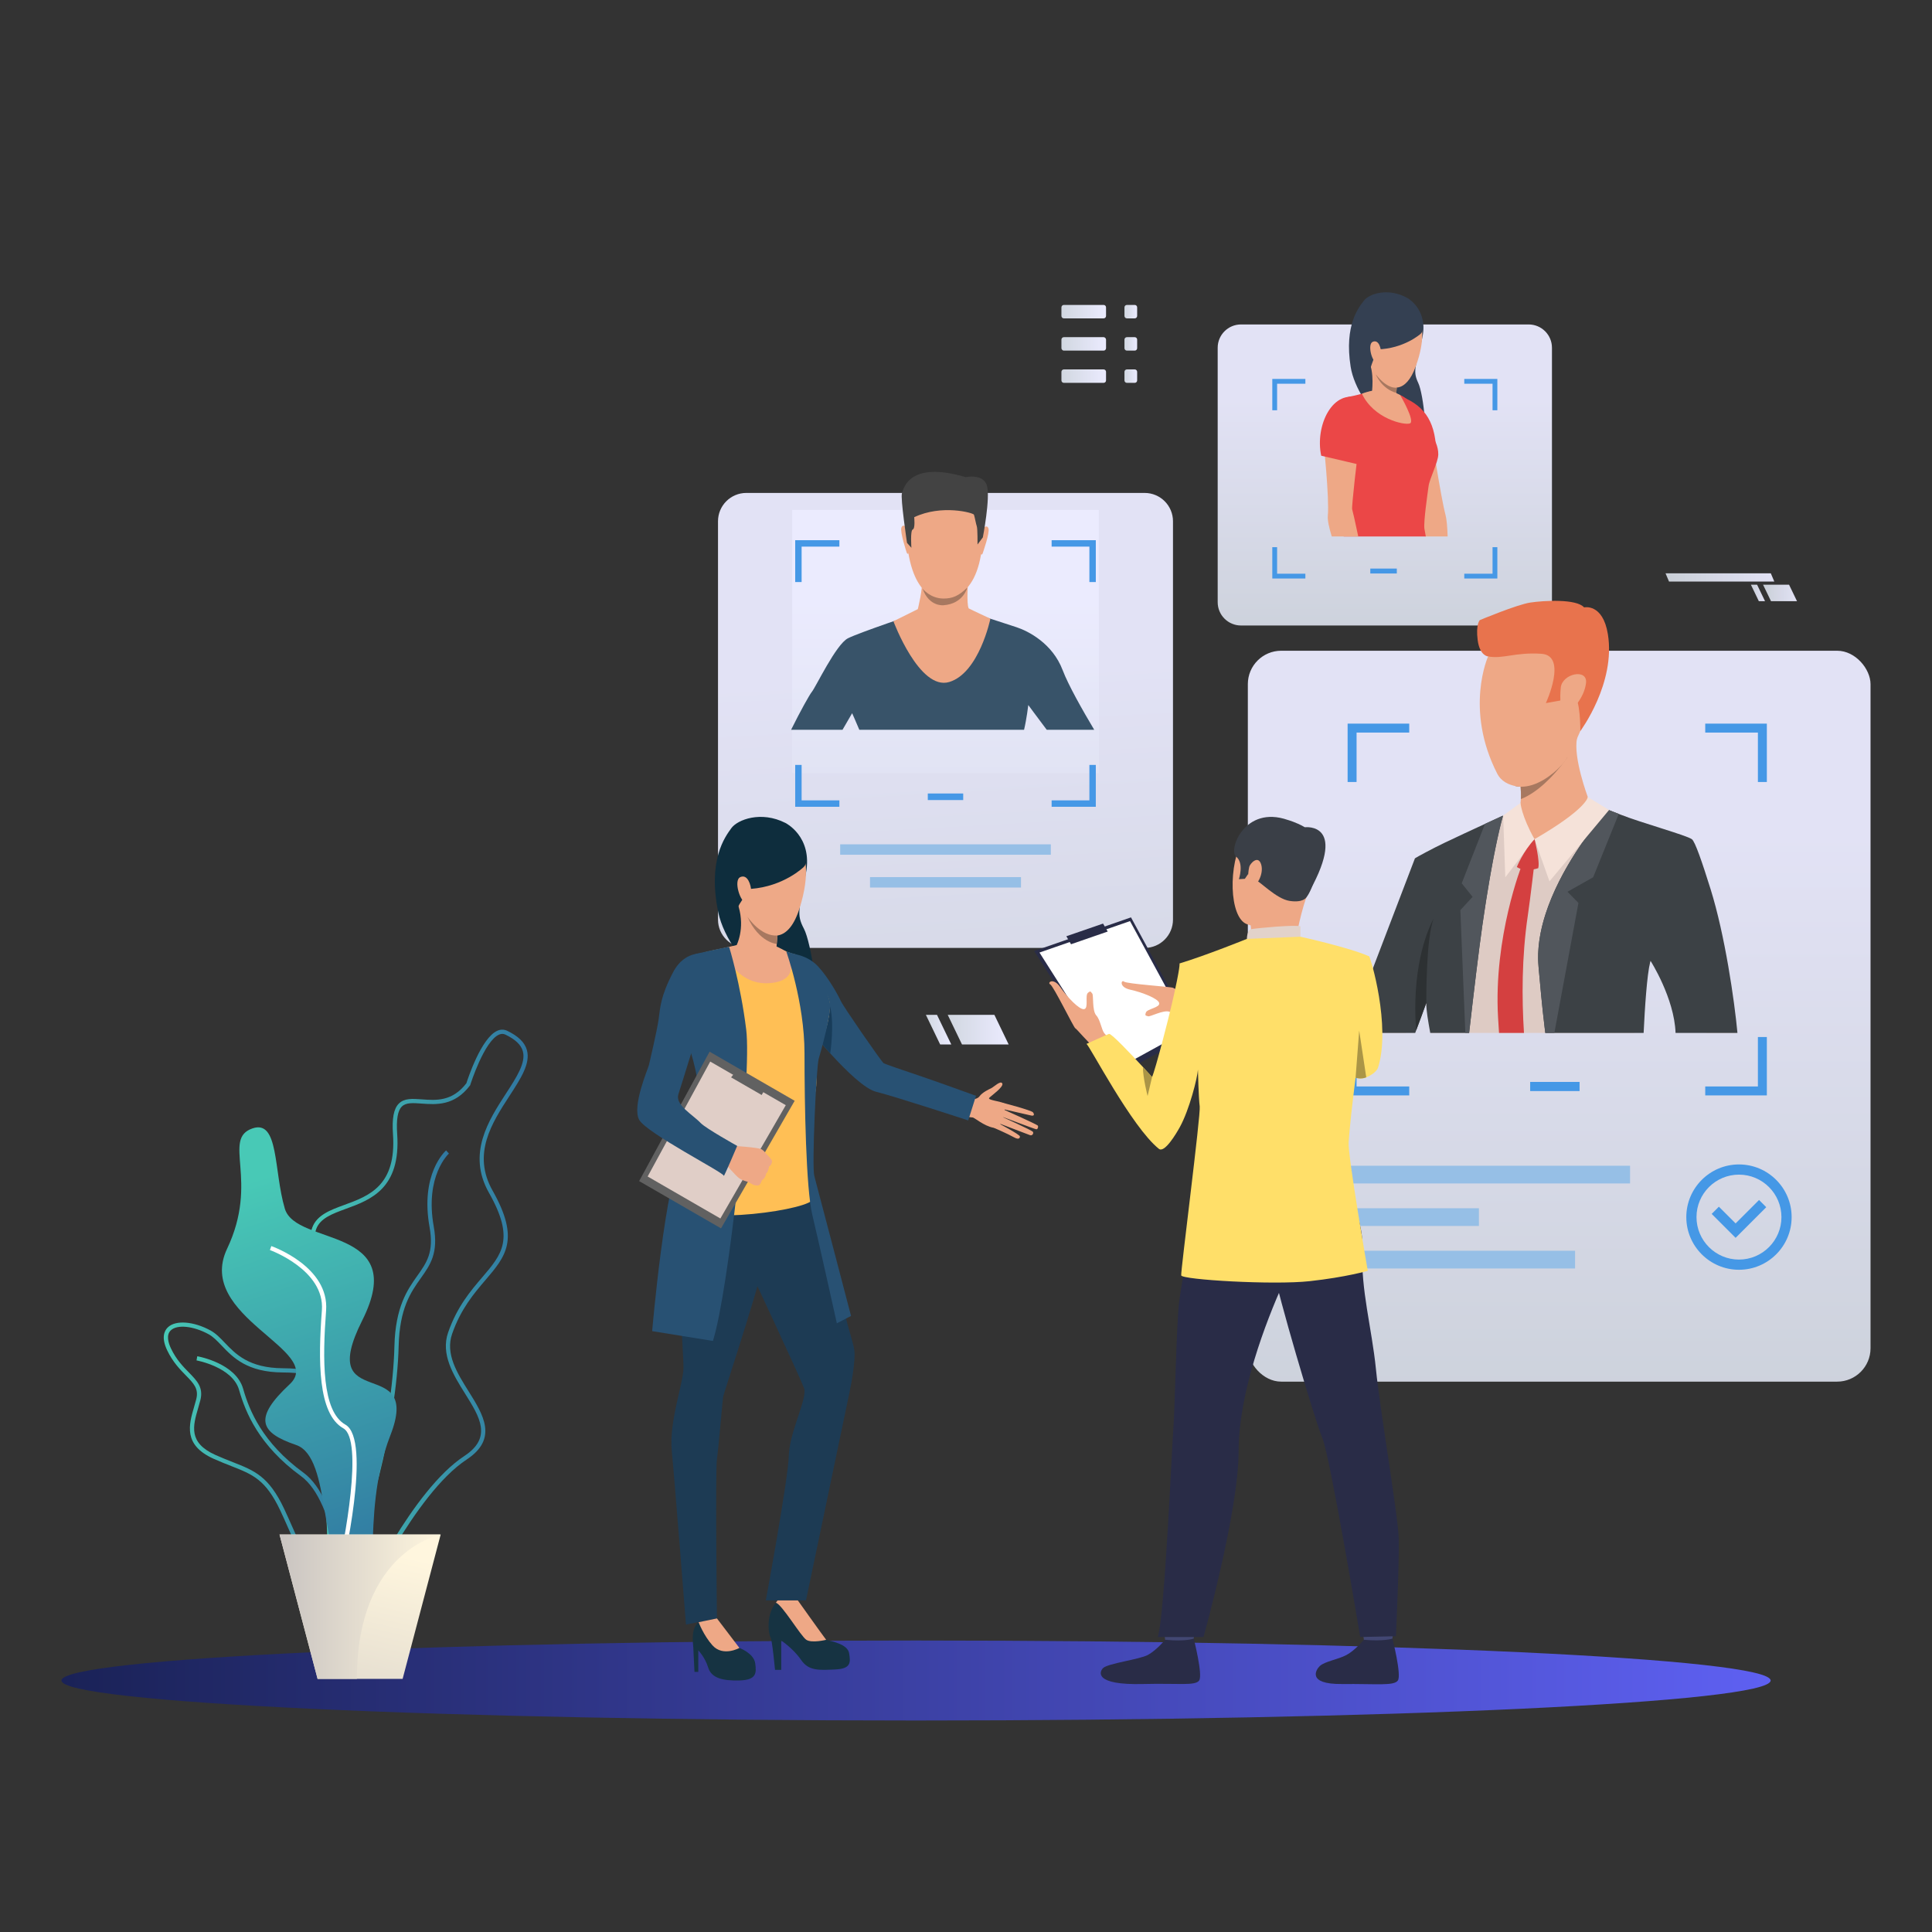 <?xml version="1.0" encoding="UTF-8"?>
<svg xmlns="http://www.w3.org/2000/svg" version="1.1" xmlns:xlink="http://www.w3.org/1999/xlink" viewBox="0 0 4000 4000">
  <rect x="0" y="0" width="4000" height="4000" fill="#333333" stroke="none"/>
  <defs>
    <style>
      .cls-1 {
        fill: #4598e6;
      }

      .cls-2 {
        fill: url(#linear-gradient-15);
      }

      .cls-3 {
        fill: url(#linear-gradient-13);
      }

      .cls-4 {
        fill: #1d3b54;
      }

      .cls-5 {
        fill: #e0cec7;
      }

      .cls-6 {
        fill: #f5e2d9;
      }

      .cls-7 {
        fill: url(#linear-gradient-4);
      }

      .cls-7, .cls-8, .cls-9, .cls-10, .cls-11 {
        opacity: .95;
      }

      .cls-12 {
        fill: #434343;
      }

      .cls-8 {
        fill: url(#linear-gradient-2);
      }

      .cls-13 {
        fill: #96bfe6;
      }

      .cls-14 {
        fill: url(#linear-gradient-10);
      }

      .cls-15 {
        fill: #d44040;
      }

      .cls-16 {
        fill: #fff;
      }

      .cls-17 {
        fill: #393d63;
      }

      .cls-18 {
        fill: #292c47;
      }

      .cls-9 {
        fill: url(#linear-gradient);
      }

      .cls-19 {
        fill: #344052;
      }

      .cls-20 {
        fill: #decbc4;
      }

      .cls-21 {
        fill: url(#linear-gradient-3);
      }

      .cls-22 {
        fill: url(#linear-gradient-5);
      }

      .cls-23 {
        fill: url(#linear-gradient-22);
      }

      .cls-24 {
        fill: #eea987;
      }

      .cls-25 {
        fill: url(#linear-gradient-8);
      }

      .cls-26 {
        fill: #424773;
      }

      .cls-27 {
        fill: #183c59;
      }

      .cls-28 {
        fill: #ffdf69;
      }

      .cls-29 {
        fill: #51565c;
      }

      .cls-30 {
        fill: #e8734d;
      }

      .cls-31 {
        fill: url(#linear-gradient-14);
      }

      .cls-32 {
        fill: #616161;
      }

      .cls-33 {
        fill: url(#linear-gradient-20);
      }

      .cls-34 {
        fill: url(#linear-gradient-17);
      }

      .cls-35 {
        fill: url(#linear-gradient-7);
      }

      .cls-36 {
        fill: url(#linear-gradient-9);
      }

      .cls-37 {
        fill: url(#linear-gradient-11);
      }

      .cls-38 {
        fill: url(#linear-gradient-19);
      }

      .cls-39 {
        fill: #385369;
      }

      .cls-40 {
        fill: url(#linear-gradient-6);
      }

      .cls-41 {
        fill: #3a3f47;
      }

      .cls-42 {
        fill: #ffbf55;
      }

      .cls-43 {
        fill: url(#linear-gradient-21);
      }

      .cls-44 {
        fill: #323657;
      }

      .cls-45 {
        fill: #ab9546;
      }

      .cls-46 {
        fill: #163342;
      }

      .cls-47 {
        fill: #eb4747;
      }

      .cls-48 {
        fill: #a77860;
      }

      .cls-49 {
        fill: url(#linear-gradient-16);
      }

      .cls-50 {
        fill: #0e2d3d;
      }

      .cls-51 {
        fill: #2d3133;
      }

      .cls-52 {
        fill: url(#linear-gradient-23);
      }

      .cls-11 {
        fill: url(#linear-gradient-12);
      }

      .cls-53 {
        fill: #3c4145;
      }

      .cls-54 {
        fill: #eea886;
      }

      .cls-55 {
        fill: #e2d2ca;
      }

      .cls-56 {
        fill: url(#linear-gradient-18);
      }

      .cls-57 {
        fill: #285173;
      }
    </style>
    <linearGradient id="linear-gradient" x1="2025.18" y1="2717.15" x2="1951.25" y2="1377.16" gradientUnits="userSpaceOnUse">
      <stop offset="0" stop-color="#d1d7e0"/>
      <stop offset="1" stop-color="#ebebff"/>
    </linearGradient>
    <linearGradient id="linear-gradient-2" x1="3228.14" y1="3082.71" x2="3228.14" y2="1710.09" xlink:href="#linear-gradient"/>
    <linearGradient id="linear-gradient-3" x1="127.25" y1="3479.32" x2="3665.92" y2="3479.32" gradientUnits="userSpaceOnUse">
      <stop offset="0" stop-color="#1a2257"/>
      <stop offset="1" stop-color="#5e60f2"/>
    </linearGradient>
    <linearGradient id="linear-gradient-4" x1="1957.56" y1="2235.09" x2="1957.56" y2="1231.41" xlink:href="#linear-gradient"/>
    <linearGradient id="linear-gradient-5" x1="-2400.96" y1="2809.84" x2="-2173.46" y2="2809.84" gradientTransform="translate(-1471.54) rotate(-180) scale(1 -1)" gradientUnits="userSpaceOnUse">
      <stop offset="0" stop-color="#3076a1"/>
      <stop offset="1" stop-color="#48c9b6"/>
    </linearGradient>
    <linearGradient id="linear-gradient-6" x1="-2224.2" y1="2997.63" x2="-1810.61" y2="2997.63" xlink:href="#linear-gradient-5"/>
    <linearGradient id="linear-gradient-7" x1="-2188.85" y1="3057.78" x2="-1878.42" y2="3057.78" xlink:href="#linear-gradient-5"/>
    <linearGradient id="linear-gradient-8" x1="-2564.09" y1="2742.43" x2="-2097.93" y2="2742.43" xlink:href="#linear-gradient-5"/>
    <linearGradient id="linear-gradient-9" x1="814.99" y1="3251.29" x2="543.58" y2="2437.04" gradientTransform="matrix(1,0,0,1,0,0)" xlink:href="#linear-gradient-5"/>
    <linearGradient id="linear-gradient-10" x1="605" y1="3783.05" x2="740.71" y2="3198.04" gradientUnits="userSpaceOnUse">
      <stop offset="0" stop-color="#c9c4c1"/>
      <stop offset="1" stop-color="#fff6de"/>
    </linearGradient>
    <linearGradient id="linear-gradient-11" x1="559.23" y1="3326.53" x2="892.84" y2="3326.53" gradientTransform="translate(19.53)" xlink:href="#linear-gradient-10"/>
    <linearGradient id="linear-gradient-12" x1="2867.13" y1="1386.56" x2="2867.13" y2="821.18" xlink:href="#linear-gradient"/>
    <linearGradient id="linear-gradient-13" x1="3650.21" y1="1227.63" x2="3720.52" y2="1227.63" xlink:href="#linear-gradient"/>
    <linearGradient id="linear-gradient-14" x1="3625.02" y1="1227.63" x2="3654.32" y2="1227.63" xlink:href="#linear-gradient"/>
    <linearGradient id="linear-gradient-15" x1="3448.28" y1="1195.48" x2="3673.49" y2="1195.48" xlink:href="#linear-gradient"/>
    <linearGradient id="linear-gradient-16" x1="2197.57" y1="645.24" x2="2289.93" y2="645.24" xlink:href="#linear-gradient"/>
    <linearGradient id="linear-gradient-17" x1="2197.57" y1="711.99" x2="2289.93" y2="711.99" xlink:href="#linear-gradient"/>
    <linearGradient id="linear-gradient-18" x1="2197.57" y1="778.74" x2="2289.93" y2="778.74" xlink:href="#linear-gradient"/>
    <linearGradient id="linear-gradient-19" x1="2328.07" y1="645.24" x2="2354.35" y2="645.24" xlink:href="#linear-gradient"/>
    <linearGradient id="linear-gradient-20" x1="2328.07" y1="711.99" x2="2354.35" y2="711.99" xlink:href="#linear-gradient"/>
    <linearGradient id="linear-gradient-21" x1="2328.07" y1="778.74" x2="2354.35" y2="778.74" xlink:href="#linear-gradient"/>
    <linearGradient id="linear-gradient-22" x1="1962.13" y1="2131.77" x2="2088.33" y2="2131.77" xlink:href="#linear-gradient"/>
    <linearGradient id="linear-gradient-23" x1="1916.92" y1="2131.77" x2="1969.52" y2="2131.77" xlink:href="#linear-gradient"/>
  </defs>
  <!-- Generator: Adobe Illustrator 28.7.1, SVG Export Plug-In . SVG Version: 1.2.0 Build 142)  -->
  <g>
    <g id="_Шар_1" data-name="Шар_1">
      <g>
        <path class="cls-9" d="M1545.23,1020.57h824.65c32.38,0,58.67,26.29,58.67,58.67v824.65c0,32.38-26.29,58.67-58.67,58.67h-824.66c-32.38,0-58.67-26.29-58.67-58.67v-824.66c0-32.38,26.29-58.67,58.67-58.67Z"/>
        <rect class="cls-13" x="1739.5" y="1748.1" width="436.13" height="21.55"/>
        <rect class="cls-13" x="1801.27" y="1815.99" width="312.58" height="21.55"/>
        <rect class="cls-8" x="2583.52" y="1347.28" width="1289.22" height="1513.26" rx="69.12" ry="69.12"/>
        <rect class="cls-1" x="3168.07" y="2240.01" width="102.25" height="18.94"/>
        <g>
          <rect class="cls-13" x="2779.87" y="2413.54" width="594.99" height="36.66"/>
          <rect class="cls-13" x="2779.87" y="2589.57" width="481.14" height="36.67"/>
          <rect class="cls-13" x="2779.87" y="2501.55" width="282.07" height="36.66"/>
        </g>
        <path class="cls-1" d="M3530.52,1498.19v18.52h109.03v102.33h18.52v-120.85h-127.55ZM2790.11,1619.03h18.52v-102.33h109.03v-18.52h-127.55v120.85ZM3639.55,2147.04v102.36h-109.03v18.52h127.55v-120.88h-18.52ZM2808.63,2147.04h-18.52v120.88h127.55v-18.52h-109.03v-102.36Z"/>
        <g>
          <path class="cls-1" d="M3600.35,2628.92c-60.12,0-109.04-48.92-109.04-109.04s48.92-109.04,109.04-109.04,109.04,48.91,109.04,109.04-48.92,109.04-109.04,109.04ZM3600.35,2431.95c-48.49,0-87.94,39.45-87.94,87.94s39.45,87.93,87.94,87.93,87.94-39.45,87.94-87.93-39.45-87.94-87.94-87.94Z"/>
          <polygon class="cls-1" points="3593.39 2562.8 3543.85 2513.26 3558.77 2498.34 3593.39 2532.95 3641.91 2484.43 3656.84 2499.35 3593.39 2562.8"/>
        </g>
        <path class="cls-21" d="M3665.92,3479.32c0,45.74-792.16,82.81-1769.33,82.81s-1769.33-37.07-1769.33-82.81,792.16-82.81,1769.33-82.81,1769.33,37.07,1769.33,82.81Z"/>
        <rect class="cls-7" x="1640.1" y="1055.8" width="634.93" height="544.77"/>
        <g>
          <path class="cls-39" d="M2200.09,1387.43c-20.91-55.32-71.15-80.72-94.86-88.63-8.44-2.8-23.53-7.73-39.42-12.87-28.64-9.25-59.93-19.32-59.93-19.32h-98.82s-34.22,11.47-70.59,24.21c0,.03-.03.03-.03.03-33.5,11.75-68.78,24.56-80.68,30.54-24.84,12.4-66.63,101.06-75.07,111.22-4.36,5.24-23.75,39.77-42.82,78.35h106.46c11.25-19.32,19.91-34.31,19.91-34.31,0,0,6.73,14.77,14.9,34.31h341.06c5.39-22.69,8.76-51.27,8.76-51.27,0,0,18.26,24.84,38.21,51.27h98.29c-23.9-40.11-53.57-92.31-65.35-123.54Z"/>
          <path class="cls-54" d="M1968.24,995.06s77.27,12.17,65.5,133.07c-11.77,120.89-79.96,110.99-84.52,110.86-4.56-.12-68.46,2.2-73.44-145.4,0,0-2.17-109.15,92.46-98.53Z"/>
          <path class="cls-54" d="M2034.93,1093.98s8.46-9.04,11.56.11c3.1,9.15-11.54,49.96-12.07,51.86,0,0-1.55,3.55-3.58,1.6-2.03-1.95,4.08-53.57,4.08-53.57Z"/>
          <path class="cls-54" d="M1877.86,1092.45s-8.29-9.2-11.57-.11c-3.28,9.09,10.45,50.16,11.06,52.09,0,0,1.48,3.58,3.54,1.66,2.07-1.92-3.04-53.64-3.04-53.64Z"/>
          <path class="cls-12" d="M2034.9,1112.52l-11.06,14.79s.31-32.42-1.46-37.51c-1.78-5.08-4.49-20.61-5.98-24.28-1.48-3.66-66.35-21.84-123.65,5.31,0,0,2.52,23.31-2.97,25.39-5.49,2.07-2.8,37.97-2.8,37.97l-9.1-10.26s-13.92-93.01-10.48-102.7c3.44-9.7,14.39-67.98,131.95-33.38,0,0,36.65-7.76,44,17.54,7.36,25.3-8.45,107.13-8.45,107.13Z"/>
          <path class="cls-54" d="M2015.45,1264.43c-.03-.11-9.91-4.87-9.91-4.87-4.81-10.76-1.24-56.18-1.24-56.18,0,0-98.41-25.05-95.6-5.89,2.81,19.15-8.48,63.65-8.48,63.65l-50.49,25.07s53.79,144.43,115.61,125.8c61.82-18.63,85.17-131.01,85.17-131.01l-35.06-16.57Z"/>
          <path class="cls-48" d="M1910.12,1218.76s15.85,20.47,43.38,20.47c18.1,0,31.1-5.08,49.13-22.66,0,0-7.82,33.39-49.01,36.5,0,0-29.87,3.8-43.5-34.31Z"/>
        </g>
        <g>
          <path class="cls-50" d="M1626.01,1703.74s56.78,27.77,42.74,103.33c-14.04,75.56-20.25,85.74-4.55,115.26,15.7,29.52,34.23,155.46,20.1,179.33-14.13,23.87-174.94-104.9-197.24-212.94-22.3-108.04,14.13-156.09,27.01-173.99,12.88-17.9,61.8-36.43,111.93-10.99Z"/>
          <path class="cls-46" d="M1604.59,3457.24h12.87v-60.69s25.24,16.83,41.08,40.09c15.84,23.26,37.61,21.28,70.77,19.8,33.16-1.48,31.68-14.85,28.71-33.65-2.97-18.81-36.62-24.75-47.51-27.72-10.89-2.97-35.61-45.55-43.55-55.93-10.84-14.14-16.58-27.71-16.58-27.71,0,0-6.19-25.24-36.87,0-30.69,25.24-21.78,73.74-18.31,78.2,3.46,4.45,9.4,67.62,9.4,67.62Z"/>
          <path class="cls-54" d="M1669.42,3395.06c11.38,7.43,41.08,0,41.08,0-8.41-10.89-60.13-83.64-60.13-83.64-31.43-18.31-43.85,6.89-43.85,6.89,12.82,3.92,51.52,69.33,62.9,76.75Z"/>
          <path class="cls-54" d="M2000.35,2275.46s20.6,3.95,27.64-5.73c5.99-8.23,19.67-14.55,23.88-16.51,5.63-2.61,19.92-17.07,23.29-10,3.36,7.07-22.42,24.97-27.07,29.8-4.66,4.83,25.28,6.97,30.44,11.67,5.16,4.7-1.19,54.08-21.56,50.24-20.37-3.84-39.61-21.4-43.32-21.37-3.72.04-14.94-2.21-14.94-2.21l1.64-35.88Z"/>
          <path class="cls-54" d="M2073.98,2282.66s61.6,15.91,64.81,20.41c3.22,4.5,2.16,7.78-3.66,6.54-5.82-1.25-59.96-13.65-59.96-13.65,0,0,69.74,31.09,73.18,34.19,2.01,1.82.34,8.31-2.84,7.92-3.18-.38-74.06-27.24-74.06-27.24,0,0,65.06,29.14,67.16,32.6,1.84,3.03-1.19,8.59-6.16,6.76-4.97-1.83-66.89-25.46-66.89-25.46,0,0,46.02,24.19,46.08,28.16.03,2.43-1.15,8.1-12.83,1.49-11.68-6.61-40.87-19.32-40.87-19.32l16.04-52.4Z"/>
          <path class="cls-46" d="M1437.84,3461.39h7.92v-44.54s14.08,14.49,20.52,35.77c6.44,21.28,29.47,27.59,64.61,26.6,35.14-.99,35.63-14.86,32.66-35.65-2.97-20.79-32.66-31.68-32.66-31.68-13.36-11.88-46.52-61.12-46.52-61.12,0,0-21.28-5.69-37.98,7.79-16.7,13.48-11.51,43.93-11.01,51.85.49,7.92,2.47,50.98,2.47,50.98Z"/>
          <path class="cls-4" d="M1462.1,2400.25s-41.87,54.44-53.23,119.03c-11.36,64.59,6.71,281.37,6.21,313.29-.5,31.92-30.19,111.36-24.25,171.49,5.94,60.13,29.38,359.43,29.38,359.43l64.16-12.73s-3.71-305.13,0-330.37c3.71-25.24,11.16-117.25,12.65-127.64,1.48-10.39,94.26-283.31,94.26-329.88s-28.21-238.6-129.18-162.63Z"/>
          <path class="cls-4" d="M1672.44,2421.53s68.8,262.56,76.96,298.94c8.17,36.38,20,66.38,20,81.82,0,35.84-13.31,93.38-13.31,93.38l-87.36,417.81h-83.2s46.36-250.66,47.61-299.68c1.25-49.12,39.06-118.88,31.64-139.67-7.42-20.79-119.53-260.58-119.53-260.58,0,0-84.88-268.25,127.2-192.03Z"/>
          <path class="cls-54" d="M1530.89,3411.89l-46.52-61.12-37.98,7.79s10.22,27.36,28.68,47.94c21.87,24.38,55.82,5.39,55.82,5.39Z"/>
          <path class="cls-57" d="M1644.03,1975.34s28.36,2.68,49.79,25.64c21.43,22.96,41.54,59.58,47.16,71.83,5.61,12.25,84.3,125.74,88.38,128.29,4.08,2.55,43.63,15.77,69.84,24.59,40.44,13.61,121.51,43.07,121.51,43.07l-16.1,50.97s-152.43-49.88-190.61-59.28c-46.68-11.5-154.15-149.37-154.15-149.37,0,0-80.11-93.89-15.82-135.73Z"/>
          <path class="cls-42" d="M1594.53,1955.45s36.74,17.35,49.5,19.9c12.76,2.55,62.25,66.85,70.93,90.32,8.67,23.47,0,58.68-17.86,100.01-17.86,41.33-1.02,55.11-9.18,96.44-8.16,41.33-5.54,195.96-4.01,218.92,1.53,22.96-238.84,57.77-286.3,15.93,0,0,32.13-139.36,70.16-179.13,8.23-8.6,7.36-65.92,1.74-80.21-5.61-14.29-68.89-120.93-68.89-120.93,0,0-4.65-108.17,22.96-129.61,23.98-18.63,89.35-25.27,101.08-29.35,11.74-4.08,45.88-5.86,69.86-2.29Z"/>
          <path class="cls-54" d="M1612.07,1913.05s-1.1,10.12-2.36,23.79c-.49,5.41-1.02,11.38-1.51,17.5-1.46,18.33-2.63,38-1.93,48.06,0,0-38.19,38.26-81.6-44.65,0,0,18.25-34.19,4.51-80.74-13.75-46.57,82.89,36.05,82.89,36.05Z"/>
          <path class="cls-27" d="M1718.93,2180.92s9.19-61.12-.58-98.3c0,0,0,31.97-17.53,77.35l18.11,20.94Z"/>
          <path class="cls-54" d="M1495.34,1963.62s26.26,77.57,98.37,71.86c72.1-5.71,34.18-65.5,34.18-65.5,0,0-17.97-10.3-23.03-11.28-5.06-.97-79.72-1.92-79.72-1.92l-29.8,6.83Z"/>
          <path class="cls-57" d="M1627.89,1969.99s37.76,104.46,37.76,210.93,3.04,279.9,16.23,334.67c13.19,54.77,50.71,224.15,50.71,224.15l29.41-15.21s-70.73-270.32-76.07-289.81c-5.34-19.49,4.06-225.42,9.13-242.66,5.07-17.24,26.64-93.99,23.29-115.29-4.23-26.84-29.35-66.56-69.91-100.71l-20.55-6.06Z"/>
          <path class="cls-57" d="M1509.59,1960.36s23.47,75.16,35.37,171.42c11.89,96.26-36.51,543.06-68.97,644.48l-125.77-20.28s27.07-315.82,63.82-373.29c36.75-57.48,48.44-108.33,8.77-228.28-39.67-119.96,17.39-179.37,17.39-179.37,0,0,58.35-13.42,69.38-14.66Z"/>
          <polygon class="cls-32" points="1645.27 2279.08 1492.78 2543.2 1323.26 2445.33 1469.13 2177.38 1645.27 2279.08"/>
          <polygon class="cls-5" points="1626.89 2288.17 1491.46 2522.74 1340.9 2435.82 1470.45 2197.85 1626.89 2288.17"/>
          <polygon class="cls-32" points="1576.93 2267.09 1586.43 2250.63 1525.56 2215.48 1513.68 2230.58 1576.93 2267.09"/>
          <path class="cls-54" d="M1569.66,2454.49s-6.94.03-9.97-1.44c0,0-5.33-3.09-9.24-5.06-1.25-.62-2.34-1.13-3.09-1.39-3.11-1.08-10.26-2.51-17-7.19-6.74-4.67-30.62-32.32-30.62-32.32l11.28-17.15,8.27-17.56s50.14,3.24,56.92,6.87c.66.36,1.3.74,1.87,1.14,5.44,3.63,7.97,8.62,10.61,10.85.96.83,10,9.67,9.69,13.44-.43,5.23-2.85,8.68-6.01,10.4,0,0-1.3,10.2-6.32,14.96,0,0-.89,9.45-8.83,13.59,0,0-1.98,9.48-7.55,10.86Z"/>
          <path class="cls-57" d="M1466.32,1975.34s-46.31-13.27-72.84,37.76c-26.53,51.03-26.4,72.8-29.95,97.72-3.35,23.53-18.47,87.76-20,94.4-1.53,6.63-35.77,85.74-20.07,113.38,15.78,27.79,176.06,109.59,175.04,115.72-1.02,6.12,27.76-61.85,27.76-61.85,0,0-64.86-36.15-75.48-47.28-17.25-18.08-53.65-37.56-46.17-59.99,8.78-26.35,35.17-115.23,41.29-128.24,6.12-13.01,59.45-145.04,20.41-161.62Z"/>
          <path class="cls-24" d="M1617.78,1712.11s82.44,25.91,37.69,168.18c-44.76,142.27-157.35-16.49-145.57-103.17,11.78-86.68,107.88-65.01,107.88-65.01Z"/>
          <path class="cls-50" d="M1663.89,1795.13s-40.96,40.2-109.52,45.23c0,0-26.35,30.89-28.37,43.02,0,0-61.17-104.26,14.02-166.76,75.19-62.5,151.51,52.76,123.87,78.52Z"/>
          <path class="cls-24" d="M1555.19,1843.19c-.53-10.36-6.91-33.92-22.3-27.32s.94,54.58,11.15,51.63c0,0,12.41.19,11.15-24.31Z"/>
          <path class="cls-48" d="M1609.71,1936.83c-.49,5.41-1.02,11.38-1.51,17.5,0,0-36.39-2.17-60.71-56.3,1.58,2.36,28.25,41.53,62.22,38.8Z"/>
        </g>
        <g>
          <path class="cls-22" d="M706.95,3237.91c52.86-37.17,114.73-296.25,118.42-450.56,1.89-79.05,25.26-111.98,45.87-141.03,19.71-27.77,36.72-51.76,26.81-106.83-18.95-105.25,30.86-150.68,31.37-151.13l-5.77-6.57c-2.22,1.94-54.09,48.8-34.21,159.25,9.26,51.46-6.01,72.98-25.34,100.22-20.28,28.59-45.53,64.17-47.48,145.88-3.96,165.61-67.21,410.22-114.71,443.62l5.03,7.15Z"/>
          <path class="cls-40" d="M596.14,3162.34c-4.99-11.31-10.15-23.01-16-35.35-30.2-63.75-56.95-74.24-101.27-91.64-10.83-4.25-23.1-9.07-36.58-15.12-63.49-28.53-51.19-70.58-40.35-107.67,1.52-5.19,3.03-10.36,4.34-15.48,5.58-21.82-5.14-32.76-21.38-49.33-12.07-12.31-27.09-27.64-38.67-51.85-12.67-26.49-6.21-40.69,1.44-47.94,16.11-15.27,53.24-12.45,88.3,6.69,10.89,5.95,19.86,15.34,29.35,25.28,22.35,23.4,50.17,52.53,120.52,52.86,40.12.19,62.09,5.73,73.47,18.51,12.91,14.51,10.48,36.24,7.11,66.31-1.17,10.4-2.49,22.19-3.29,34.92-4.79,75.98,40.07,130.8,40.51,131.33,26.8,31.91,59.82,98.12,45.56,138.87-5.97,17.08-19.33,27.83-39.7,31.95-8.12,1.64-15.53,2.42-22.35,2.42-49.21,0-67.22-40.81-91.02-94.77ZM431.79,2762.32c-31.31-17.09-64.88-20.54-78.1-8.02-10.04,9.52-5.31,25.82.44,37.82,10.95,22.9,24.8,37.03,37.02,49.5,16.99,17.34,30.41,31.03,23.61,57.62-1.34,5.21-2.87,10.48-4.42,15.77-10.8,36.94-21,71.83,35.54,97.24,13.28,5.97,25.45,10.74,36.19,14.96,44.74,17.56,74.29,29.16,105.98,96.03,5.89,12.45,11.08,24.2,16.09,35.56,27.35,61.98,43.85,99.4,103.64,87.31,17.14-3.46,28.3-12.3,33.19-26.27,12.56-35.91-17.49-98.79-44.02-130.37-1.94-2.33-47.55-57.92-42.54-137.5.82-12.95,2.15-24.85,3.32-35.35,3.12-27.82,5.37-47.92-4.95-59.52-9.44-10.6-30.09-15.41-66.98-15.58-74.07-.35-103.31-30.97-126.8-55.57-9.4-9.84-17.52-18.35-27.22-23.64h0Z"/>
          <path class="cls-35" d="M708.58,3307.58l8.73-.46c-.43-8.2-11.44-201.54-89.07-258.13-85.17-62.08-112.02-128.79-124.81-173.58-15.07-52.77-91.77-66.87-95.03-67.44l-1.52,8.61c.74.13,74.58,13.74,88.14,61.24,13.14,46.02,40.72,114.57,128.06,178.24,74.3,54.16,85.39,249.56,85.49,251.53Z"/>
          <path class="cls-25" d="M693.8,3351.07c-18.27-9.1-17.6-45.67-16.6-101.04,1.27-69.96,3-165.77-33.62-253.89-38.9-93.61-4.21-120.98,29.35-147.44,37.58-29.63,73.08-57.63,4.95-183.97-31.29-58.03-41.22-97.28-31.26-123.52,9.84-25.94,37.47-36.05,66.71-46.75,50.47-18.47,107.69-39.41,100.3-146.24-2.27-32.75,1.58-52.89,12.12-63.38,11.44-11.4,28.31-10.16,47.83-8.73,29.5,2.16,62.91,4.6,92.02-33.37,3.03-9.49,30.85-94.19,64.14-108.7,6.99-3.05,13.84-3.01,20.37.11h0c22.98,10.99,36.32,24.03,40.77,39.85,7.75,27.53-12.41,58.57-35.76,94.52-36.69,56.49-78.28,120.53-35.14,196.73,57.03,100.75,26.91,136.01-14.78,184.81-23.88,27.96-50.95,59.64-69.05,111.33-14.55,41.57,10.27,81.2,34.28,119.53,30.12,48.08,61.26,97.8-4.31,140.94-108.41,71.33-215.48,304.16-216.55,306.5l-.44.97-.84.66c-19.97,15.65-34.51,23.13-45.46,23.13-3.31,0-6.3-.68-9-2.03ZM961.29,3014.54c58.43-38.44,32.14-80.4,1.71-128.99-23.94-38.22-51.07-81.53-35.13-127.06,18.64-53.23,46.27-85.58,70.66-114.12,40.85-47.81,67.83-79.4,13.82-174.82-45.74-80.82-.74-150.11,35.42-205.8,22.19-34.17,41.35-63.68,34.68-87.39-3.73-13.26-15.55-24.49-36.13-34.33h0c-4.19-2-8.47-2-13.1.02-30.89,13.45-59.24,103.12-59.53,104.03l-.23.73-.46.61c-32.08,42.39-69.78,39.63-100.08,37.41-18.1-1.33-32.4-2.37-41.02,6.21-8.49,8.45-11.61,26.96-9.57,56.58,7.84,113.39-55.29,136.49-106.01,155.05-28.5,10.43-53.11,19.44-61.54,41.64-8.99,23.7.79,60.65,30.78,116.27,71.61,132.81,31.53,164.42-7.23,194.99-32.42,25.57-63.05,49.72-26.69,137.22,37.32,89.81,35.57,186.68,34.29,257.41-.88,48.28-1.57,86.42,11.76,93.05,7.8,3.88,22.71-2.68,44.34-19.5,8.67-18.84,111.21-238.12,219.25-309.2Z"/>
          <path class="cls-36" d="M522.67,2336.25c55.18-18.92,43.71,87.43,67.03,166.11,23.31,78.69,259.37,34.33,160.29,231.36-99.09,197.04,125.31,65.89,58.29,237.84-67.03,171.94-5.83,355.84-78.69,309.06-72.86-46.78-40.93-263.3-116.7-289.02-75.77-25.73-88.14-55.74-13.12-125.68,75.02-69.94-196.58-139.38-129.55-280.61,67.03-141.23-11.29-227.2,52.46-249.06Z"/>
          <path class="cls-16" d="M704.19,3269.33c6.94-29.43,66.2-288.47,10.9-319.78-48.73-27.6-47.53-134.94-39.93-236.3,6.73-89.73-108.5-131.66-113.41-133.4l-2.92,8.24c1.14.4,113.85,41.46,107.62,124.51-7.81,104.09-8.64,214.55,44.34,244.56,41.98,23.77,3.33,231.96-15.11,310.17l8.51,2.01Z"/>
          <polygon class="cls-14" points="912.37 3177.09 833.59 3475.97 657.54 3475.97 578.76 3177.09 912.37 3177.09"/>
          <path class="cls-37" d="M912.37,3177.09s-173.43,32.56-173.43,298.88h-81.4l-78.78-298.88h333.61Z"/>
        </g>
        <path class="cls-11" d="M2569.32,671.74h595.62c26.62,0,48.23,21.61,48.23,48.23v526.84c0,26.62-21.61,48.23-48.23,48.23h-595.62c-26.62,0-48.23-21.61-48.23-48.23v-526.84c0-26.62,21.61-48.23,48.23-48.23Z"/>
        <rect class="cls-1" x="2837.06" y="1177.16" width="54.89" height="10.17"/>
        <g>
          <path class="cls-19" d="M2914.14,617.15s44.23,24.28,30.19,84c-14.04,59.71-19.38,67.6-7.97,91.73,11.41,24.13,21.44,125.25,9.27,143.75-12.17,18.5-135.53-90.23-149.24-177.21-13.71-86.98,17.15-123.93,28.09-137.71,10.94-13.79,50.65-26.72,89.66-4.54Z"/>
          <path class="cls-54" d="M2997.18,1110.69h-47.35c-2.29-23.36-4.41-39.61-3.97-42.02.7-3.97-47.12-129.39-51.58-139.76-4.49-10.35-22.02-38.16-24.31-64.36-2.32-26.2,31.85-36.77,31.85-36.77,46.1,8.26,61.72,72.04,61.72,72.04,0,0,19.36,129.33,29.15,165.73,2.52,9.33,3.88,25.82,4.49,45.15Z"/>
          <path class="cls-47" d="M2973.35,930.97l-70.51,29.73s-64.81-160.83-10.49-142.87c54.16,17.9,78.53,51.56,81,113.15Z"/>
          <path class="cls-47" d="M2957.66,1006.69c-2.06,15.97-10.49,72.53-8.61,87.8.32,2.52,1.36,8.32,2.93,16.2h-170.01c4.52-16.14,8.64-30.43,11.13-38.74,8.26-27.38.35-34.72-3.82-56.62-1.62-8.58-7.33-24.86-13.56-43.27-2.09-6.14-4.23-12.55-6.29-18.98-7.48-23.18-10.95-46.89-13.1-60.68-10.26-65.4,40.05-71.69,40.05-71.69,18.69-3.45,51.35-13.53,51.35-13.53l51.15,10.64s4.87,1.83,11.97,7.07c0,0,.03,0,.03.03,3.42,2.52,7.36,5.82,11.5,10.08,5.59,5.74,16.72,22.17,27.82,40.22,3.39,5.54,6.81,11.21,10.03,16.81,10.4,17.99,17.79,32.51,17.56,48.89-.2,16.11-18.05,49.81-20.11,65.78Z"/>
          <path class="cls-54" d="M2898.86,817.83s32.04,54.76,20.13,58.85c-11.92,4.09-74.72-9.74-99.25-61.48,0,0,41.23-18.74,79.13,2.62Z"/>
          <path class="cls-54" d="M2894.27,842.84s-28.46,12.04-54.23-27.6c0,0,6.92-45.02-7.72-71.07-14.64-26.04,64,31.22,64,31.22,0,0-1.27,5.37-2.59,13.29-.67,4.06-1.37,8.77-1.9,13.78-.44,4.17-.78,8.55-.93,12.92-.33,10.13.4,20.18,3.38,27.46Z"/>
          <path class="cls-17" d="M2823.6,904.18c-5.86,30.14-47.9,67.89-47.9,67.89-2.08-6.16-4.22-12.55-6.28-18.97,29-18.51,54.18-48.92,54.18-48.92Z"/>
          <path class="cls-54" d="M2813.05,928.16c-2.66,10.98-14.92,122.23-13.59,126.02.78,2.17,6.72,27.91,12.66,56.51h-54.88c-5.62-18.43-8.95-33.73-8.14-42.4,3.51-37.52-9.22-157.15-9.22-157.15,0,0-11.39-72.36,48.66-81.4,0,0,35.47,4.67,37.61,30.86,2.14,26.22-10.43,56.59-13.1,67.55Z"/>
          <path class="cls-47" d="M2735.45,943.53l74.51,17.41s59.11-114.77,5.87-135.72c-56.11-22.09-93.84,55.71-80.39,118.32Z"/>
          <path class="cls-24" d="M2907.26,623.52s64.76,23.77,23.71,135.52c-41.05,111.75-124.84-19.08-112.18-87.75,12.66-68.67,88.47-47.77,88.47-47.77Z"/>
          <path class="cls-19" d="M2940.9,691.44s-34.18,30.51-89.03,31.93c0,0-12.82,31.25-14.89,40.84,0,0-54.19-93.04,8.11-140.04,62.31-47,118.81,47.78,95.81,67.27Z"/>
          <path class="cls-24" d="M2859.28,730.08c-.03-8.28-4.23-27.3-16.75-22.63-12.52,4.68-1.31,43.56,6.94,41.59,0,0,9.89.62,9.81-18.96Z"/>
          <path class="cls-48" d="M2890.97,813.47c-30.43-8.42-42.2-37.42-42.56-38.39,24.75,31.98,43.42,27.38,43.42,27.38-.44,4.17-.48,6.78-.85,11.01Z"/>
        </g>
        <path class="cls-1" d="M3031.63,784.54v9.94h58.53v54.93h9.94v-64.87h-68.47ZM2634.16,849.41h9.94v-54.93h58.53v-9.94h-68.47v64.87ZM3090.16,1132.86v54.95h-58.53v9.94h68.47v-64.89h-9.94ZM2644.1,1132.86h-9.94v64.89h68.47v-9.94h-58.53v-54.95Z"/>
        <rect class="cls-1" x="1920.9" y="1642.85" width="73.32" height="13.58"/>
        <path class="cls-1" d="M2177.28,1118.43v13.28h78.18v73.37h13.28v-86.65h-91.46ZM1646.38,1205.08h13.28v-73.37h78.18v-13.28h-91.46v86.65ZM2255.46,1583.68v73.4h-78.18v13.28h91.46v-86.68h-13.28ZM1659.66,1583.68h-13.28v86.68h91.46v-13.28h-78.18v-73.4Z"/>
        <g>
          <path class="cls-20" d="M3595.31,2138.56h-62.01c-1.13-2.48-2.05-4.64-2.81-6.37-18.4-43.45-113.23-143.08-113.23-143.08v.22s-.05.05-.05.11v.11c-.05.16-.11.27-.16.43-.05.22-.11.49-.22.81-.05.16-.11.38-.11.54-.06.16-.11.27-.16.43-3.89,14.52-22.99,86.84-32.54,146.81h-419.65c-.97-5.56-2.1-10.85-3.4-15.76-3.83-14.9-6.42-29.63-8.1-43.39-.05-.7-.16-1.35-.21-2.05-.32-2.54-.59-5.07-.81-7.56-3.62-37.67-.92-66.55-.7-69.46-1.19,2.54-9.66,33.62-20.78,72-6.1,21.05-13.01,44.31-19.86,66.23h-99.1l124.35-358.76c2.75-2.16,35.03-17.76,58.56-28.98,24.02-11.44,53-28.23,79.18-42.59,13.39-7.34,26.02-13.98,36.97-19l1.67-.76v-.05c18.08-8.26,30.12-13.71,30.12-13.71h.05c.43-.05,3.29-.32,7.83-.76,25.26-2.43,103.63-9.77,129.86-11.28,2.16-.16,3.99-.22,5.4-.27,1.19-.05,2.11-.05,2.64,0,3.29.22,19.48,5.83,40.7,13.93.81.27,1.62.59,2.43.92,1.03.38,2,.76,3.02,1.13,1.84.7,3.73,1.41,5.61,2.16,3.78,1.51,7.72,3.02,11.66,4.59,1.35.54,2.75,1.08,4.16,1.62,42.48,16.84,91.16,37.73,102.71,46.04,7.66,5.45,31.47,50.3,59.05,105.79,29.69,95.1,66.01,232.3,77.94,299.98Z"/>
          <path class="cls-54" d="M3287.36,1650.21c-1.12,56.41-110.34,87.27-110.34,87.27,0,0-45.68-57.28-34.77-62.76,4.29-2.16,6.03-10.7,6.56-20.29.5-9.12-.09-19.19-.62-25.58-.32-3.99-.63-6.56-.63-6.56,0,0,15.6-16.47,35.46-36.08,34.69-34.3,82.38-78.25,82.46-60.76,0,.92-.12,2.03-.4,3.31-8.38,39.34,22.29,121.45,22.29,121.45Z"/>
          <path class="cls-48" d="M3245.3,1567.56h0c-.21.34-4.85,7.27-12.75,17.22-16.77,21.09-48.29,55.74-83.72,69.65.5-9.12-.09-19.19-.62-25.58-3.63-.09-7.25-.51-10.85-1.31,9.72-16.97,23.75-34.77,23.75-34.77l21.93-6.56,62.28-18.65Z"/>
          <path class="cls-54" d="M3266.27,1526.21c-9.45,20.55-18.42,35.45-20.97,41.35h0c-1.66,3.85-6.17,10.12-12.75,17.22-18,19.39-51.46,44.97-84.35,44.07-3.63-.09-7.25-.51-10.85-1.31-13.28-2.9-28.96-9.07-37.59-25.97-68.14-133.41-18.81-242.5-18.81-242.5,0,0,186.31-52.69,215.46,3.4,20.45,39.34-7.95,115.44-30.14,163.73Z"/>
          <path class="cls-30" d="M3080.95,1359.08s-17.3-.96-21.58-33.76c-4.23-32.41,4.32-41.39,4.32-41.39,0,0,76.92-32.2,104.54-36.39,27.62-4.19,95.54-8.21,111.46,10,0,0,38.68-8.99,49.22,55.22,16.72,101.87-56.97,200.79-56.97,200.79,0,0,.63-66.55-14.05-75.37-14.68-8.82-27.34,12.15-27.34,12.15l-30.02,5.38s45.6-98.46-9.1-102.11c-54.7-3.65-79.16,11.19-110.47,5.48Z"/>
          <path class="cls-54" d="M3231.37,1423.8c2.85-29.32,55.88-40.51,52.33-9.78-3.55,30.73-29.66,60.26-41.72,59.22-12.06-1.04-12.78-27.09-10.6-49.43Z"/>
          <path class="cls-53" d="M3541.72,1841.33c-17.27-55.32-32.22-99.09-38.86-103.84-11.6-8.31-103.58-33.62-147.24-50.73-1.4-.54-2.81-1.08-4.16-1.62-3.94-1.56-7.88-3.08-11.66-4.59-1.89-.76-3.78-1.46-5.61-2.16-1.03-.38-2-.75-3.02-1.13-.81-.32-1.62-.65-2.43-.92-.05.05-.11.16-.22.21-3.89,4.37-24.07,27.31-48.2,61.64-45.12,64.12-103.9,168.02-94.88,263.93,2.91,30.76,6.48,74.97,12.47,124.57.43,3.94.92,7.88,1.46,11.87h203.59c2.48-51.92,6.91-120.31,13.6-146.81.06-.16.11-.27.16-.43,0-.16.05-.38.11-.54.05-.27.16-.54.22-.81.05-.16.11-.27.16-.43v-.11c0-.06.05-.11.05-.11,0,0,49.28,77.02,51.81,149.24h128.13c-6.26-67.09-25.85-202.29-55.48-297.23Z"/>
          <path class="cls-53" d="M3111.33,1689.88s-15.38,51.17-35.24,178.92v.05c-.7,4.27-1.35,8.64-2.05,13.12-.05.49-.16,1.03-.22,1.57-.48,2.92-.92,5.94-1.35,8.96-.05.38-.11.7-.16,1.08-.32,2-.65,4.05-.92,6.15-.76,5.02-1.51,10.2-2.27,15.44-7.45,52.14-17.38,134.99-27.47,223.39h-80.48c-4.37-24.56-8.47-46.9-8.15-62.23-.16.32-.27.7-.38,1.03-6.42,17.81-13.49,37.19-20.67,56.02-.65,1.73-1.29,3.45-1.94,5.18h-138.71l138.17-361.46c2.75-2.16,38.32-21.32,61.85-32.49,24.56-11.71,55.59-26.13,83.12-38.81,13.17-6.1,25.53-11.77,36-16.57l.86.65Z"/>
          <path class="cls-29" d="M3298.46,1816.29l-53.17,30.01,22.72,23.16-49.87,269.11h-18.78c-6.91-54.41-10.85-103.25-13.92-136.44-13.87-148.32,134.12-315.58,143.3-325.78,7.12,2.7,14.79,5.67,22.72,8.8l-53,131.16Z"/>
          <path class="cls-29" d="M3112.14,1688.48s-19.86,64.82-42.96,226.69c-7.45,52.08-17.43,134.99-27.52,223.39h-7.83l-10.31-254.27,25.31-27.42-22.51-28.12,48.15-122.95c13.17-6.1,25.53-11.77,36-16.57l1.67-.76Z"/>
          <path class="cls-6" d="M3331.42,1676.97l-44.06-26.76s-1.23,24.16-110.34,87.27l30.98,87.27,123.41-147.78Z"/>
          <path class="cls-6" d="M3148,1662.38s1.72,26.08,29.02,75.1l-60.47,78.83-4.41-127.85,35.86-26.08Z"/>
          <path class="cls-15" d="M3177.19,1737.48s11.72,46.88,7.5,60c0,0-25.77,9.37-44.29-2.34,0,0,13.12-32.81,36.79-57.66Z"/>
          <path class="cls-15" d="M3162.99,1896.87c-12.36,84.2-12.36,169.37-7.77,241.69h-51.65c-.7-10.2-1.35-20.83-2-31.95-9.61-166.72,49.33-315.69,49.33-315.69l26.28-6.58s-8.47,73.67-14.19,112.53Z"/>
          <path class="cls-51" d="M2954.7,2000.76c-1.97,40-1.68,75.53-1.68,75.53v.03c-.01.2-.05,1.28-.14,3.06-.08-.68-.17-1.34-.25-2.01-6.4,17.81-13.5,37.16-20.65,56.01-1.66-21.84-2.09-42.19-1.61-61.04,2.87-112.17,38.15-170.98,38.15-170.98-8.09,19.55-11.97,61.49-13.83,99.4Z"/>
        </g>
        <g>
          <polygon class="cls-18" points="2471.9 2139.04 2306.87 2229.76 2141.14 1968.95 2341.59 1899.32 2471.9 2139.04"/>
          <polygon class="cls-16" points="2461.44 2131.21 2307.1 2216.04 2152.11 1972.14 2339.57 1907.03 2461.44 2131.21"/>
          <path class="cls-54" d="M2517.96,2085.6s-28.72-13.74-41.33-20.92c-12.61-7.18-45.04-17.04-47.66-19.38-2.62-2.34-96.14-8.11-101.82-13-5.67-4.89-11.19,11.47,13.05,16.78,24.24,5.31,57.97,18.29,59.81,27.76,1.85,9.47-24.9,11.72-27.6,19.52-2.71,7.8.76,6.05,4.59,7.73,3.83,1.67,31.81-13.82,44.11-9.42,12.3,4.39,31.1-1.69,40.53,1.53,9.43,3.23,55.27,18.65,55.27,18.65l1.04-29.26Z"/>
          <path class="cls-54" d="M2298.83,2197.04s-24.13-21.72-35.81-30.81c-11.67-9.08-33.59-35.81-36.82-37.37-3.23-1.56-45.08-87.44-51.9-90.88-6.82-3.44,6.45-15.01,20.9,5.77,14.44,20.77,39.81,47.51,49.46,45.56,9.65-1.95,1.35-28.02,7.65-33.62,6.3-5.59,6-1.64,9.07,1.32,3.07,2.96-.64,35.35,8.3,45.24,8.93,9.88,10.52,29.97,17.23,37.6,6.71,7.63,39.1,44.82,39.1,44.82l-27.17,12.37Z"/>
          <path class="cls-26" d="M2818.53,3357.91s5.22,36.23,5.87,41.67c.65,5.45,58.07-3.21,58.07-3.21l4.65-43.13s-61.41-.45-68.59,4.67Z"/>
          <path class="cls-18" d="M2823.79,3394.98s-18.19,21.83-35.79,31.35c-17.6,9.52-45.25,13.29-55.65,23.14-7.51,7.11-27.36,37.72,45.72,37.11,73.08-.62,108.31,4.32,116.14-7.41,7.83-11.74-11.33-86.63-11.33-86.63,0,0-17.31,6.23-59.09,2.45Z"/>
          <path class="cls-26" d="M2407.13,3357.91s5.22,36.23,5.87,41.67c.65,5.45,58.07-3.21,58.07-3.21l4.65-43.13s-61.41-.45-68.59,4.67Z"/>
          <path class="cls-18" d="M2412.39,3394.98s-18.19,21.83-35.79,31.35c-17.6,9.52-82.34,17.33-92.75,27.18-7.51,7.11-20,35.74,82.82,33.06,73.05-1.9,108.31,4.32,116.14-7.41,7.83-11.74-11.33-86.63-11.33-86.63,0,0-16.3,6.65-59.09,2.45Z"/>
          <path class="cls-18" d="M2770.98,2426.89s53.95,85.72,49.92,163.2c-4.03,77.48,19.56,162.07,27.67,243.01,9.03,90.23,46.01,303.85,47.35,352.12,1.34,48.27-5.74,202.39-5.74,202.39l-74.01,1.69s-62.16-373.45-78.26-411.56c-16.1-38.11-95.94-309.77-98.62-340.25-2.68-30.49,131.7-210.6,131.7-210.6Z"/>
          <path class="cls-18" d="M2486.98,2438.51s-40.66,212.36-46.02,259.78c-5.37,47.42-8.94,229.49-11.63,259.13-2.68,29.64-17.89,387.85-32.2,431.88h94.62s72.64-260.41,72.64-383.61,56.12-267.85,92.34-349.14c36.22-81.29,119.14-83.21,141.41-234.04,0,0-281.01-31.84-311.15,16Z"/>
          <path class="cls-54" d="M2680.95,1706.25s-72.41-27.05-105.8,28.07c-33.39,55.12-30.17,165.48,6.33,179.05,36.5,13.57,91.33,6.47,110.02-28.02,18.69-34.49,35.56-84.36,34.75-117.68-.81-33.32-26.28-51.8-45.29-61.42Z"/>
          <path class="cls-54" d="M2589.34,1915.89s3.01,19.55-1.97,29.18c-4.98,9.63,93.81,9.88,93.81,9.88,0,0,8.02-52.39,23.23-96.65,15.2-44.26-115.07,57.58-115.07,57.58Z"/>
          <path class="cls-41" d="M2704.41,1858.31s-6.82,11.25-34.65,6.88c-27.83-4.36-61.79-41.4-73.41-45.46-11.62-4.07-11.73-10.89-11.73-10.89l-7.27,10.63-12.34.78s11.26-33.12-5.73-46.64c-16.98-13.51,17.63-107.22,106.89-76.02,0,0,68.56,18.9,66.07,57.89-2.49,38.99-12.48,83.41-27.82,102.83Z"/>
          <path class="cls-55" d="M2581.51,1943.92s.31-18.4,8.65-20.17c8.34-1.76,92.07-9.81,102.3-5.79v21.43s-19.72,12.14-110.96,4.52Z"/>
          <path class="cls-54" d="M2586.46,1794.66c1.56-6.54,18.19-25.23,24.56-5.22,6.37,20.01-9.62,46.93-18.54,44.62-8.92-2.3-9.98-22.82-6.02-39.41Z"/>
          <path class="cls-44" d="M2249.22,2161.34s.08-.02.14-.01c-.57.25-.66.27-.14.01Z"/>
          <path class="cls-28" d="M2831.84,2631.09s-44.41,13.08-120.14,21.42c-75.73,8.35-264.94-3.02-266.14-11.96-1.2-8.95,40.7-333.14,38.32-349.84-2.38-16.69-3.66-76.18-3.66-76.18-.93,16.3-17.54,82.88-37.59,119.17-7.24,13.11-31.54,54.21-43.25,44.87-56.69-45.26-144.46-215.81-150.03-217.25,4.68-2.03,41.6-19.03,46.78-20.76,4.54-1.51,45.43,41.78,70.21,68.62,11.05,11.96,18.89,20.66,18.89,20.66,7.15-16.1,33.22-117.51,41.31-152.61,18.27-79.16,15.46-82.45,15.46-82.45,55.4-16.76,139.49-50.87,139.49-50.87l110.96-4.52s101.84,22.42,141.94,40.53c3.8,1.72,3.82,90.85,14.26,114.22l-33.25,70.15s-19.21,138.96-23.19,200.76c-1.83,28.37,39.61,266.03,39.61,266.03Z"/>
          <path class="cls-28" d="M2853.28,2209.87c-2.9,9.35-16.05,17.25-24.6,20.71-5.47,2.21-11.6,2.93-17.76,1.79l-4.35-.8h0s-76.04-14.11-76.04-14.11c0,0-16.64-191.62,103.88-237.53,3.19,1.04,45.48,144.15,18.87,229.94Z"/>
          <path class="cls-45" d="M2828.68,2230.57h0c-5.47,2.22-11.6,2.94-17.76,1.79l-4.35-.8h0s7.5-97.92,7.5-97.92l14.61,96.93Z"/>
          <path class="cls-45" d="M2385.25,2229.84l-9.29,39.36s-10.09-39.49-9.6-60.01c11.05,11.96,18.89,20.66,18.89,20.66Z"/>
          <path class="cls-41" d="M2701.58,1712.75s94.9-11.89,1.61,146.64l-1.61-146.64Z"/>
          <polygon class="cls-18" points="2217.43 1954.96 2207.78 1938.39 2283.77 1912.17 2293.41 1928.65 2217.43 1954.96"/>
        </g>
        <g class="cls-10">
          <polygon class="cls-3" points="3666.69 1244.72 3720.52 1244.72 3704.04 1210.55 3650.21 1210.55 3666.69 1244.72"/>
          <polygon class="cls-31" points="3641.5 1244.72 3654.32 1244.72 3637.85 1210.55 3625.02 1210.55 3641.5 1244.72"/>
          <polygon class="cls-2" points="3455.51 1204.02 3673.49 1204.02 3666.25 1186.94 3448.28 1186.94 3455.51 1204.02"/>
        </g>
        <g>
          <path class="cls-49" d="M2202.6,631.32h82.3c2.78,0,5.03,2.25,5.03,5.03v17.78c0,2.78-2.25,5.03-5.03,5.03h-82.31c-2.78,0-5.03-2.25-5.03-5.03v-17.77c0-2.78,2.25-5.03,5.03-5.03Z"/>
          <rect class="cls-34" x="2197.57" y="698.07" width="92.37" height="27.84" rx="5.03" ry="5.03"/>
          <path class="cls-56" d="M2202.6,764.82h82.3c2.78,0,5.03,2.25,5.03,5.03v17.78c0,2.78-2.25,5.03-5.03,5.03h-82.3c-2.78,0-5.03-2.25-5.03-5.03v-17.77c0-2.78,2.26-5.03,5.03-5.03Z"/>
          <path class="cls-38" d="M2333.1,631.32h16.22c2.78,0,5.03,2.25,5.03,5.03v17.78c0,2.78-2.25,5.03-5.03,5.03h-16.22c-2.78,0-5.03-2.25-5.03-5.03v-17.78c0-2.78,2.25-5.03,5.03-5.03Z"/>
          <path class="cls-33" d="M2333.1,698.07h16.22c2.78,0,5.03,2.25,5.03,5.03v17.77c0,2.78-2.25,5.03-5.03,5.03h-16.22c-2.78,0-5.03-2.25-5.03-5.03v-17.78c0-2.78,2.25-5.03,5.03-5.03Z"/>
          <path class="cls-43" d="M2333.1,764.82h16.22c2.78,0,5.03,2.25,5.03,5.03v17.78c0,2.78-2.25,5.03-5.03,5.03h-16.22c-2.78,0-5.03-2.25-5.03-5.03v-17.78c0-2.78,2.26-5.03,5.03-5.03Z"/>
        </g>
        <g>
          <polygon class="cls-23" points="1991.71 2162.44 2088.33 2162.44 2058.76 2101.1 1962.13 2101.1 1991.71 2162.44"/>
          <polygon class="cls-52" points="1946.49 2162.44 1969.52 2162.44 1939.94 2101.1 1916.92 2101.1 1946.49 2162.44"/>
        </g>
      </g>
    </g>
  </g>
</svg>